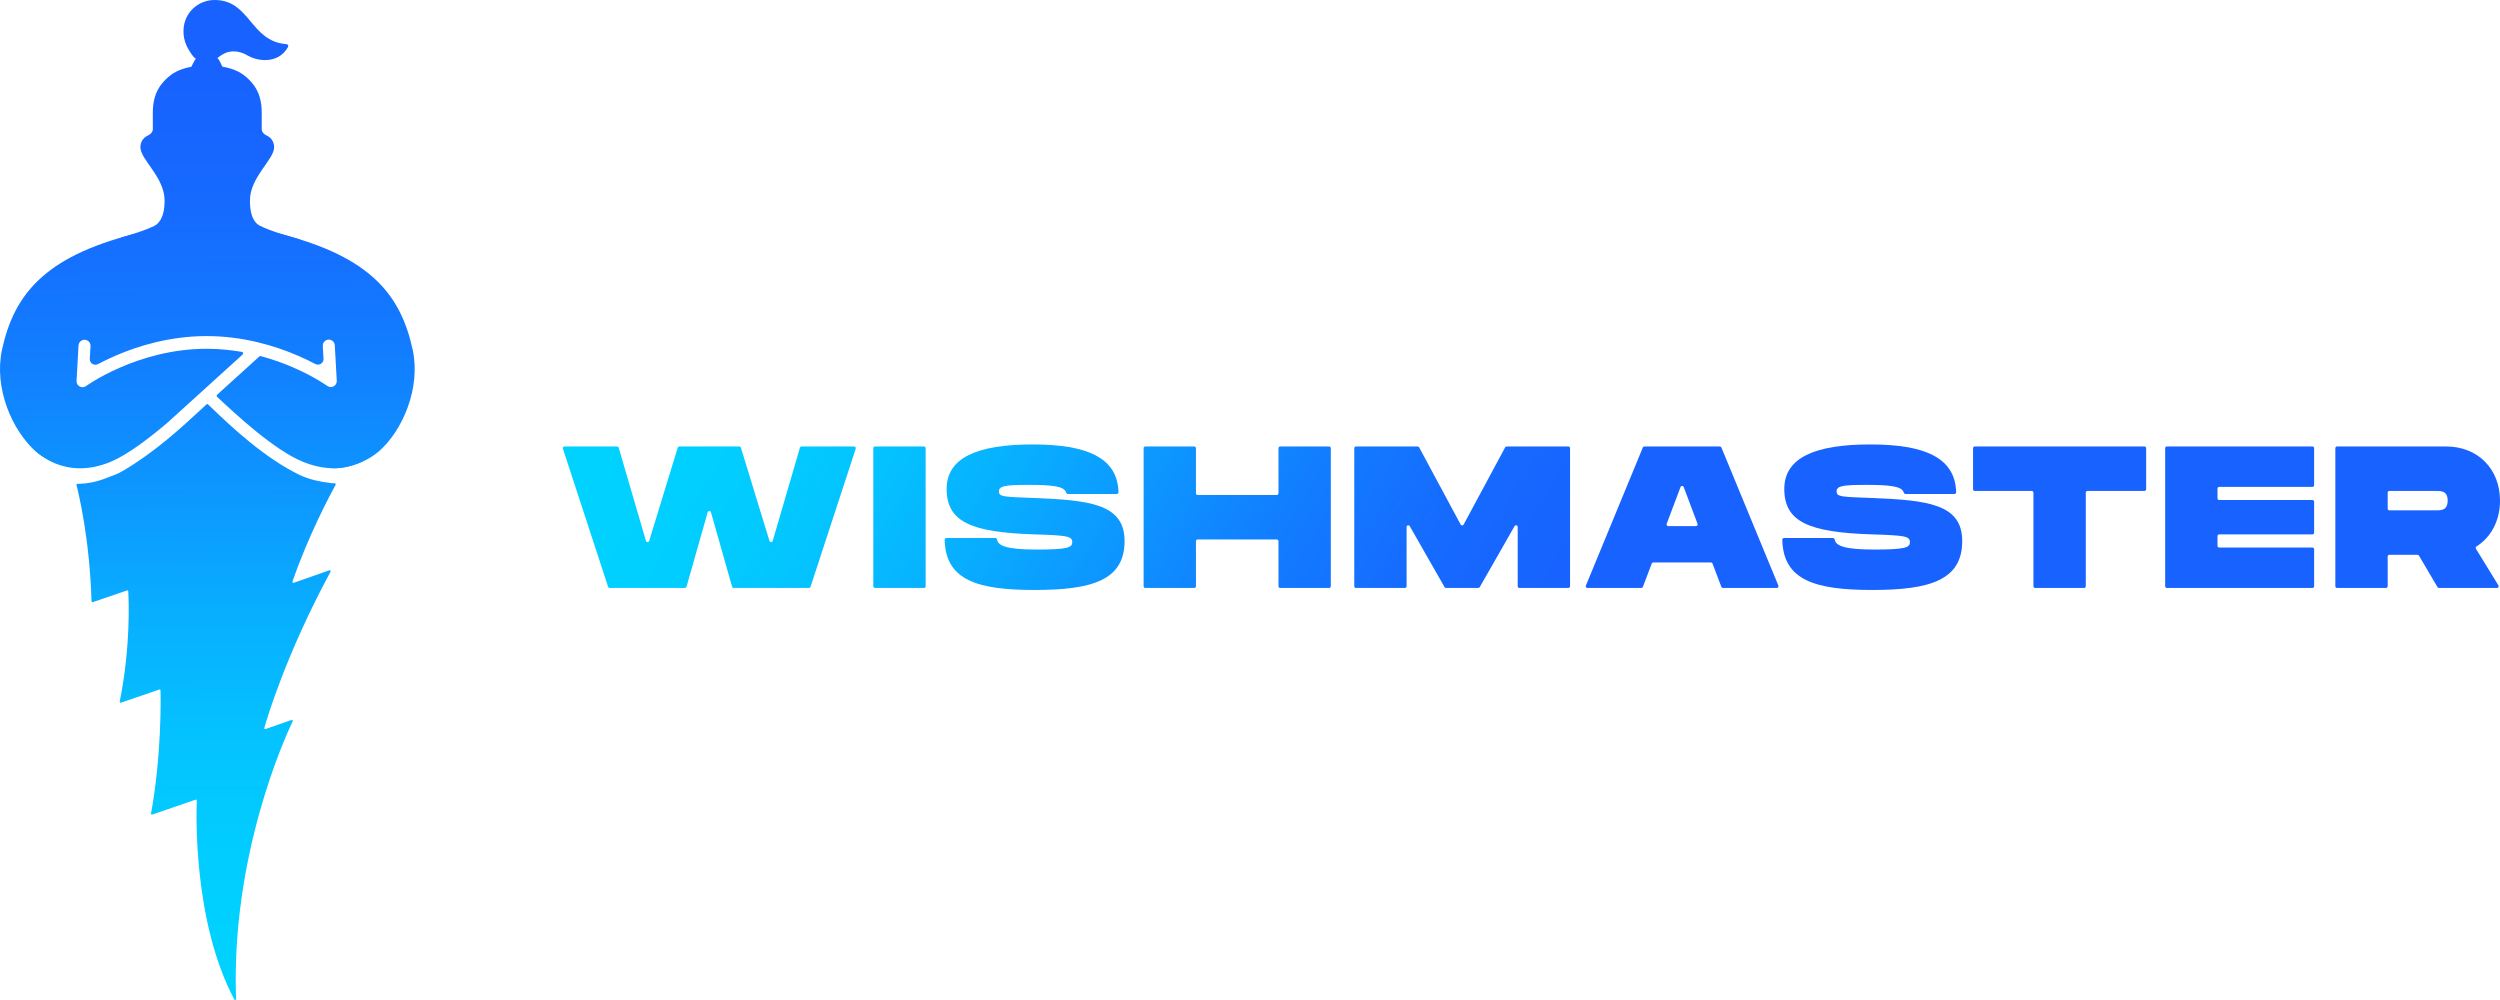 <svg width="180" height="72" viewBox="0 0 180 72" fill="none" xmlns="http://www.w3.org/2000/svg">
<path d="M57.712 32.146C57.659 32.146 57.611 32.181 57.596 32.233L55.634 38.946C55.6 39.061 55.437 39.062 55.401 38.947L53.344 32.231C53.328 32.181 53.281 32.146 53.227 32.146H48.914C48.861 32.146 48.814 32.181 48.798 32.231L46.741 38.947C46.705 39.062 46.542 39.061 46.508 38.946L44.546 32.233C44.531 32.181 44.483 32.146 44.429 32.146H40.645C40.562 32.146 40.503 32.226 40.529 32.305L43.783 42.249C43.799 42.299 43.846 42.333 43.898 42.333H49.312C49.367 42.333 49.414 42.297 49.429 42.245L50.954 36.879C50.988 36.761 51.154 36.761 51.188 36.879L52.712 42.245C52.727 42.297 52.775 42.333 52.829 42.333H58.244C58.296 42.333 58.343 42.299 58.359 42.249L61.613 32.305C61.639 32.226 61.58 32.146 61.497 32.146H57.712Z" fill="url(#paint0_linear)"/>
<path d="M66.646 32.267C66.646 32.2 66.592 32.146 66.525 32.146H63C62.933 32.146 62.878 32.2 62.878 32.267V42.212C62.878 42.279 62.933 42.333 63 42.333H66.525C66.592 42.333 66.646 42.279 66.646 42.212V32.267Z" fill="url(#paint1_linear)"/>
<path d="M68.134 38.738C68.067 38.738 68.013 38.794 68.014 38.861C68.077 41.785 70.389 42.478 74.491 42.478C78.651 42.478 80.969 41.765 80.969 38.957C80.969 36.293 78.491 36.017 74.491 35.857C72.288 35.769 71.926 35.784 71.926 35.391C71.926 34.998 72.288 34.911 74.057 34.911C75.751 34.911 76.623 35.01 76.75 35.446C76.769 35.51 76.821 35.566 76.888 35.566H80.413C80.48 35.566 80.535 35.51 80.533 35.443C80.463 32.93 78.24 32 74.346 32C70.346 32 68.158 32.961 68.158 35.202C68.158 37.574 69.912 38.331 74.491 38.476C76.868 38.549 77.201 38.607 77.201 39.044C77.201 39.422 76.868 39.568 74.636 39.568C72.445 39.568 71.872 39.287 71.792 38.859C71.779 38.793 71.727 38.738 71.66 38.738H68.134Z" fill="url(#paint2_linear)"/>
<path d="M92.171 32.146C92.105 32.146 92.05 32.2 92.05 32.267V35.517C92.05 35.584 91.996 35.638 91.929 35.638H86.23C86.163 35.638 86.108 35.584 86.108 35.517V32.267C86.108 32.2 86.054 32.146 85.987 32.146H82.462C82.395 32.146 82.34 32.2 82.34 32.267V42.212C82.34 42.279 82.395 42.333 82.462 42.333H85.987C86.054 42.333 86.108 42.279 86.108 42.212V38.962C86.108 38.895 86.163 38.84 86.23 38.84H91.929C91.996 38.84 92.05 38.895 92.05 38.962V42.212C92.05 42.279 92.105 42.333 92.171 42.333H95.697C95.764 42.333 95.818 42.279 95.818 42.212V32.267C95.818 32.2 95.764 32.146 95.697 32.146H92.171Z" fill="url(#paint3_linear)"/>
<path d="M113.043 32.267C113.043 32.2 112.988 32.146 112.921 32.146H108.477C108.433 32.146 108.392 32.17 108.371 32.21L105.381 37.768C105.336 37.853 105.213 37.853 105.167 37.768L102.179 32.21C102.157 32.17 102.116 32.146 102.071 32.146H97.628C97.561 32.146 97.507 32.2 97.507 32.267V42.212C97.507 42.279 97.561 42.333 97.628 42.333H101.153C101.221 42.333 101.275 42.279 101.275 42.212V37.944C101.275 37.82 101.44 37.776 101.502 37.884L104.008 42.272C104.029 42.31 104.07 42.333 104.113 42.333H106.436C106.48 42.333 106.52 42.31 106.542 42.272L109.048 37.884C109.11 37.776 109.275 37.82 109.275 37.944V42.212C109.275 42.279 109.329 42.333 109.396 42.333H112.921C112.988 42.333 113.043 42.279 113.043 42.212V32.267Z" fill="url(#paint4_linear)"/>
<path d="M123.938 42.255C123.956 42.302 124.001 42.333 124.051 42.333H127.931C128.018 42.333 128.076 42.245 128.044 42.165L123.941 32.221C123.922 32.175 123.878 32.146 123.828 32.146H118.397C118.348 32.146 118.303 32.175 118.284 32.221L114.182 42.165C114.149 42.245 114.208 42.333 114.295 42.333H118.174C118.224 42.333 118.27 42.302 118.288 42.255L118.924 40.578C118.941 40.53 118.987 40.499 119.037 40.499H123.189C123.239 40.499 123.284 40.53 123.302 40.578L123.938 42.255ZM120.115 37.88C120.029 37.88 119.971 37.795 120.001 37.715L120.999 35.067C121.039 34.962 121.187 34.962 121.226 35.067L122.225 37.715C122.255 37.795 122.196 37.88 122.111 37.88H120.115Z" fill="url(#paint5_linear)"/>
<path d="M128.445 38.738C128.378 38.738 128.323 38.794 128.325 38.861C128.388 41.785 130.699 42.478 134.802 42.478C138.961 42.478 141.28 41.765 141.28 38.957C141.28 36.293 138.802 36.017 134.802 35.857C132.599 35.769 132.237 35.784 132.237 35.391C132.237 34.998 132.599 34.911 134.367 34.911C136.062 34.911 136.934 35.01 137.061 35.446C137.08 35.51 137.131 35.566 137.199 35.566H140.724C140.791 35.566 140.846 35.51 140.844 35.443C140.774 32.93 138.551 32 134.657 32C130.657 32 128.469 32.961 128.469 35.202C128.469 37.574 130.223 38.331 134.802 38.476C137.179 38.549 137.512 38.607 137.512 39.044C137.512 39.422 137.179 39.568 134.947 39.568C132.756 39.568 132.183 39.287 132.102 38.859C132.09 38.793 132.038 38.738 131.97 38.738H128.445Z" fill="url(#paint6_linear)"/>
<path d="M154.523 32.267C154.523 32.2 154.469 32.146 154.402 32.146H142.181C142.114 32.146 142.06 32.2 142.06 32.267V35.226C142.06 35.293 142.114 35.347 142.181 35.347H146.286C146.353 35.347 146.407 35.402 146.407 35.469V42.212C146.407 42.279 146.462 42.333 146.529 42.333H150.054C150.121 42.333 150.176 42.279 150.176 42.212V35.469C150.176 35.402 150.23 35.347 150.297 35.347H154.402C154.469 35.347 154.523 35.293 154.523 35.226V32.267Z" fill="url(#paint7_linear)"/>
<path d="M166.495 35.056C166.562 35.056 166.617 35.002 166.617 34.935V32.267C166.617 32.2 166.562 32.146 166.495 32.146H156.014C155.946 32.146 155.892 32.2 155.892 32.267V42.212C155.892 42.279 155.946 42.333 156.014 42.333H166.495C166.562 42.333 166.617 42.279 166.617 42.212V39.544C166.617 39.477 166.562 39.422 166.495 39.422H159.782C159.715 39.422 159.66 39.368 159.66 39.301V38.598C159.66 38.531 159.715 38.476 159.782 38.476H166.495C166.562 38.476 166.617 38.422 166.617 38.355V36.124C166.617 36.057 166.562 36.002 166.495 36.002H159.782C159.715 36.002 159.66 35.948 159.66 35.881V35.178C159.66 35.111 159.715 35.056 159.782 35.056H166.495Z" fill="url(#paint8_linear)"/>
<path d="M180 36.046C180 33.776 178.42 32.146 176.116 32.146H168.266C168.199 32.146 168.145 32.2 168.145 32.267V42.212C168.145 42.279 168.199 42.333 168.266 42.333H171.792C171.859 42.333 171.913 42.279 171.913 42.212V40.068C171.913 40.001 171.967 39.946 172.034 39.946H174.061C174.104 39.946 174.144 39.969 174.166 40.006L175.501 42.273C175.523 42.31 175.563 42.333 175.606 42.333H179.783C179.878 42.333 179.936 42.229 179.886 42.148L178.268 39.513C178.232 39.455 178.251 39.38 178.308 39.343C179.362 38.674 180 37.483 180 36.046ZM171.913 35.469C171.913 35.402 171.967 35.347 172.034 35.347H175.391C175.768 35.347 176.232 35.347 176.232 36.046C176.232 36.745 175.768 36.745 175.391 36.745H172.034C171.967 36.745 171.913 36.69 171.913 36.623V35.469Z" fill="url(#paint9_linear)"/>
<path d="M4.563 25.155C4.563 29.586 11.457 32.943 7.06 32.943C5.055 32.943 3.957 33.712 2.557 32.48C0.887 31.009 -0.462 27.95 0.15 25.155C1 21.279 3.131 18.496 9.693 16.838C9.724 16.831 9.761 16.826 9.793 16.826C14.061 16.858 4.563 20.741 4.563 25.155Z" fill="url(#paint10_linear)"/>
<path d="M25.295 25.155C25.295 29.586 23.627 31.75 23.627 33.582C23.627 33.888 25.901 33.712 27.301 32.48C28.971 31.009 30.32 27.95 29.708 25.155C28.858 21.279 26.727 18.496 20.165 16.838C20.134 16.831 20.097 16.826 20.065 16.826C15.797 16.858 25.295 20.741 25.295 25.155Z" fill="url(#paint11_linear)"/>
<path d="M8.489 18.6C8.464 18.746 8.592 18.872 8.736 18.844C9.248 18.744 9.784 18.64 10.319 18.64C11.61 18.64 12.838 18.909 13.952 19.394C14.451 19.611 14.701 19.72 14.889 19.72C15.078 19.72 15.328 19.611 15.827 19.394C16.941 18.909 18.169 18.64 19.46 18.64C19.891 18.64 20.323 18.737 20.742 18.831C20.797 18.844 20.852 18.856 20.906 18.868C21.184 18.93 21.422 18.688 21.375 18.406C21.336 18.175 21.491 17.955 21.722 17.936C22.449 17.874 23.182 17.972 23.871 18.224C24.692 18.524 25.421 19.033 25.987 19.702C26.554 20.371 26.938 21.176 27.102 22.039C27.13 22.187 27.152 22.336 27.167 22.486C27.189 22.703 27.239 22.917 27.337 23.112C27.424 23.287 27.522 23.484 27.633 23.705C28.253 24.943 28.601 26.342 28.601 27.823C28.601 29.71 28.309 31.142 27.683 31.943C27.159 32.613 25.184 34.615 21.806 33.248C19.773 32.425 16.964 29.829 15.636 28.575C15.59 28.531 15.592 28.459 15.639 28.416L18.674 25.664C18.701 25.64 18.739 25.631 18.774 25.64C19.657 25.877 20.448 26.17 21.122 26.463C21.901 26.801 22.521 27.139 22.945 27.391C23.157 27.517 23.32 27.621 23.428 27.693C23.483 27.729 23.523 27.757 23.55 27.775C23.551 27.776 23.552 27.777 23.553 27.778C23.563 27.785 23.573 27.792 23.583 27.799L23.585 27.8C23.585 27.8 23.585 27.8 23.585 27.8C23.585 27.8 23.585 27.8 23.585 27.8C23.659 27.847 23.747 27.872 23.84 27.866C24.078 27.853 24.261 27.648 24.247 27.408L24.105 24.862C24.092 24.622 23.888 24.439 23.65 24.453C23.411 24.466 23.229 24.671 23.242 24.911L23.294 25.835C23.311 26.146 22.975 26.352 22.701 26.207C22.351 26.023 21.943 25.823 21.483 25.623C19.847 24.913 17.542 24.198 14.881 24.198C12.221 24.198 9.918 24.913 8.285 25.624C7.821 25.826 7.411 26.028 7.06 26.214C6.785 26.359 6.448 26.152 6.465 25.842L6.517 24.922C6.53 24.683 6.348 24.478 6.11 24.464C5.872 24.451 5.668 24.634 5.654 24.874L5.512 27.42C5.499 27.66 5.681 27.865 5.919 27.878C6.029 27.884 6.132 27.849 6.212 27.785L6.224 27.776C6.25 27.758 6.291 27.73 6.345 27.694C6.453 27.622 6.615 27.517 6.827 27.391C7.25 27.139 7.869 26.801 8.646 26.463C10.203 25.786 12.38 25.112 14.881 25.112C15.772 25.112 16.623 25.198 17.419 25.338C17.507 25.354 17.537 25.464 17.471 25.524L12.066 30.425C12.065 30.425 12.065 30.425 12.065 30.425V30.426C12.065 30.426 12.065 30.426 12.065 30.426C12.065 30.426 12.065 30.426 12.065 30.426L12.065 30.427C12.065 30.427 12.065 30.427 12.065 30.427C10.743 31.553 9.194 32.738 7.964 33.251C4.678 34.621 2.518 32.603 2.083 31.95C1.55 31.149 1.177 29.71 1.177 27.823C1.177 26.342 1.526 24.943 2.146 23.705C2.332 23.332 2.476 23.044 2.582 22.836C2.674 22.654 2.728 22.456 2.758 22.255C2.769 22.183 2.781 22.11 2.794 22.039C2.959 21.176 3.343 20.371 3.909 19.702C4.476 19.033 5.205 18.524 6.026 18.224C6.728 17.967 7.476 17.87 8.216 17.939C8.425 17.959 8.563 18.157 8.529 18.364L8.489 18.6Z" fill="url(#paint12_linear)"/>
<path d="M11.116 16.259C11.329 16.151 11.851 15.79 11.851 14.447C11.851 12.748 10.108 11.502 10.108 10.596C10.108 10.257 10.296 9.918 10.625 9.769C10.821 9.681 11.004 9.516 11.004 9.301C11.003 8.939 11.003 8.41 11.003 8.105C11.003 7.425 11.126 6.633 11.713 5.953C12.119 5.511 12.785 4.72 14.923 4.72C17.061 4.72 17.729 5.511 18.134 5.953C18.723 6.634 18.843 7.425 18.844 8.105V9.301C18.844 9.516 19.026 9.681 19.222 9.769C19.551 9.918 19.739 10.257 19.739 10.596C19.739 11.502 17.995 12.748 17.995 14.447C17.995 15.827 18.505 16.146 18.715 16.254C19.463 16.634 20.549 16.933 21.507 17.212C21.561 17.228 21.61 17.254 21.651 17.293C21.96 17.589 22.518 18.291 22.855 18.724C23.003 18.914 22.941 19.19 22.728 19.301L18.056 21.739C18 21.768 17.939 21.784 17.876 21.784H11.974C11.909 21.784 11.845 21.767 11.788 21.736L6.873 19.05C6.613 18.908 6.601 18.537 6.851 18.377C7.438 18.001 8.323 17.425 8.688 17.142C8.729 17.11 8.774 17.086 8.824 17.071C9.511 16.867 10.444 16.599 11.116 16.259Z" fill="url(#paint13_linear)"/>
<path d="M13.785 4.896C13.769 4.871 13.764 4.84 13.776 4.813C13.833 4.685 14.016 4.342 14.038 4.309C14.117 4.19 14.349 3.937 14.886 3.937C15.422 3.937 15.687 4.19 15.766 4.309C15.787 4.342 15.952 4.669 16.008 4.801C16.021 4.832 16.014 4.867 15.993 4.894C15.971 4.921 15.962 4.956 15.963 4.991C15.969 5.276 15.741 5.516 15.451 5.516H14.319C14.027 5.516 13.797 5.271 13.807 4.983C13.808 4.953 13.802 4.922 13.785 4.896Z" fill="url(#paint14_linear)"/>
<path d="M20.738 3.247C20.75 3.28 20.767 3.331 20.729 3.4C20.006 4.673 18.474 4.365 17.906 4.033C17.025 3.232 16.115 3.464 15.633 3.464C14.739 3.464 14.012 4.152 14.012 4.152C13.976 4.116 13.941 4.078 13.893 4.021C13.571 3.605 13.167 3.009 13.213 2.124C13.279 0.863 14.304 0 15.45 0C18.03 0 17.993 2.967 20.615 3.178C20.669 3.182 20.725 3.214 20.738 3.247Z" fill="url(#paint15_linear)"/>
<path d="M17.907 4.033C16.761 3.364 16.029 3.837 15.573 4.258C15.092 4.701 14.689 4.74 14.126 4.258C13.779 3.961 13.559 3.518 13.559 3.023C13.559 2.128 14.281 1.402 15.171 1.402C16.061 1.402 17.967 3.112 17.907 4.033Z" fill="url(#paint16_linear)"/>
<path d="M2.52 26.272C2.506 26.313 2.499 26.355 2.499 26.397V31.872C2.499 32.072 2.259 32.193 2.14 32.033C0.852 30.303 0.509 27.585 1.009 24.838C1.638 21.388 4.037 18.602 6.569 18.026C6.936 17.943 7.068 18.365 6.754 18.571L4.774 19.867C4.702 19.915 4.647 19.986 4.619 20.068L2.52 26.272Z" fill="url(#paint17_linear)"/>
<path d="M27.275 26.266C27.289 26.306 27.296 26.349 27.296 26.391V31.866C27.296 32.066 27.535 32.187 27.654 32.027C28.943 30.297 29.286 27.579 28.785 24.832C28.156 21.382 25.758 18.595 23.225 18.02C22.859 17.937 22.726 18.359 23.041 18.565L25.02 19.861C25.093 19.909 25.148 19.98 25.176 20.062L27.275 26.266Z" fill="url(#paint18_linear)"/>
<path d="M5.573 34.841C5.529 34.842 5.497 34.884 5.508 34.927C5.652 35.485 6.458 38.793 6.589 43.292C6.59 43.338 6.635 43.37 6.679 43.355L9.146 42.51C9.188 42.495 9.232 42.523 9.234 42.568C9.269 43.145 9.425 46.538 8.619 50.513C8.609 50.565 8.658 50.609 8.708 50.592L11.469 49.648C11.512 49.633 11.557 49.662 11.558 49.707C11.574 50.352 11.636 54.392 10.874 58.573C10.864 58.624 10.913 58.667 10.963 58.65L14.078 57.577C14.124 57.561 14.171 57.596 14.169 57.645C14.129 58.616 13.911 66.399 16.872 71.965C16.905 72.028 17 72 16.997 71.928C16.622 61.653 20.498 53.135 21.074 51.93C21.101 51.875 21.044 51.819 20.987 51.839L19.117 52.491C19.066 52.509 19.016 52.463 19.031 52.41C19.256 51.616 20.619 47.057 23.799 41.16C23.829 41.105 23.776 41.041 23.718 41.061L21.144 41.963C21.091 41.982 21.04 41.93 21.058 41.876C22.217 38.501 23.848 35.48 24.166 34.902C24.191 34.857 24.158 34.802 24.107 34.8C24.02 34.797 23.903 34.792 23.824 34.782C22.955 34.672 22.295 34.531 21.588 34.205C19.07 32.989 16.688 30.763 15.209 29.335L15.209 29.335C15.126 29.256 15.047 29.18 14.971 29.108C14.945 29.084 14.905 29.083 14.879 29.107C14.736 29.238 14.584 29.379 14.421 29.529C13.13 30.722 11.211 32.509 8.855 33.901C8.415 34.16 8.117 34.238 7.328 34.542C6.834 34.702 6.378 34.817 5.573 34.841Z" fill="url(#paint19_linear)"/>
<defs>
<linearGradient id="paint0_linear" x1="121.133" y1="35.544" x2="62.3" y2="-0.289" gradientUnits="userSpaceOnUse">
<stop stop-color="#1862FF"/>
<stop offset="0.067" stop-color="#1863FF"/>
<stop offset="0.133" stop-color="#1766FF"/>
<stop offset="0.2" stop-color="#166BFF"/>
<stop offset="0.267" stop-color="#1473FF"/>
<stop offset="0.333" stop-color="#127CFF"/>
<stop offset="0.4" stop-color="#1087FF"/>
<stop offset="0.467" stop-color="#0D94FF"/>
<stop offset="0.533" stop-color="#0BA0FF"/>
<stop offset="0.6" stop-color="#08ADFF"/>
<stop offset="0.667" stop-color="#06B8FF"/>
<stop offset="0.733" stop-color="#04C2FF"/>
<stop offset="0.8" stop-color="#02C9FF"/>
<stop offset="0.867" stop-color="#01CEFF"/>
<stop offset="0.933" stop-color="#00D1FF"/>
<stop offset="1" stop-color="#00D2FF"/>
</linearGradient>
<linearGradient id="paint1_linear" x1="121.134" y1="35.544" x2="62.301" y2="-0.289" gradientUnits="userSpaceOnUse">
<stop stop-color="#1862FF"/>
<stop offset="0.067" stop-color="#1863FF"/>
<stop offset="0.133" stop-color="#1766FF"/>
<stop offset="0.2" stop-color="#166BFF"/>
<stop offset="0.267" stop-color="#1473FF"/>
<stop offset="0.333" stop-color="#127CFF"/>
<stop offset="0.4" stop-color="#1087FF"/>
<stop offset="0.467" stop-color="#0D94FF"/>
<stop offset="0.533" stop-color="#0BA0FF"/>
<stop offset="0.6" stop-color="#08ADFF"/>
<stop offset="0.667" stop-color="#06B8FF"/>
<stop offset="0.733" stop-color="#04C2FF"/>
<stop offset="0.8" stop-color="#02C9FF"/>
<stop offset="0.867" stop-color="#01CEFF"/>
<stop offset="0.933" stop-color="#00D1FF"/>
<stop offset="1" stop-color="#00D2FF"/>
</linearGradient>
<linearGradient id="paint2_linear" x1="121.133" y1="35.544" x2="62.3" y2="-0.289" gradientUnits="userSpaceOnUse">
<stop stop-color="#1862FF"/>
<stop offset="0.067" stop-color="#1863FF"/>
<stop offset="0.133" stop-color="#1766FF"/>
<stop offset="0.2" stop-color="#166BFF"/>
<stop offset="0.267" stop-color="#1473FF"/>
<stop offset="0.333" stop-color="#127CFF"/>
<stop offset="0.4" stop-color="#1087FF"/>
<stop offset="0.467" stop-color="#0D94FF"/>
<stop offset="0.533" stop-color="#0BA0FF"/>
<stop offset="0.6" stop-color="#08ADFF"/>
<stop offset="0.667" stop-color="#06B8FF"/>
<stop offset="0.733" stop-color="#04C2FF"/>
<stop offset="0.8" stop-color="#02C9FF"/>
<stop offset="0.867" stop-color="#01CEFF"/>
<stop offset="0.933" stop-color="#00D1FF"/>
<stop offset="1" stop-color="#00D2FF"/>
</linearGradient>
<linearGradient id="paint3_linear" x1="121.132" y1="35.544" x2="62.299" y2="-0.289" gradientUnits="userSpaceOnUse">
<stop stop-color="#1862FF"/>
<stop offset="0.067" stop-color="#1863FF"/>
<stop offset="0.133" stop-color="#1766FF"/>
<stop offset="0.2" stop-color="#166BFF"/>
<stop offset="0.267" stop-color="#1473FF"/>
<stop offset="0.333" stop-color="#127CFF"/>
<stop offset="0.4" stop-color="#1087FF"/>
<stop offset="0.467" stop-color="#0D94FF"/>
<stop offset="0.533" stop-color="#0BA0FF"/>
<stop offset="0.6" stop-color="#08ADFF"/>
<stop offset="0.667" stop-color="#06B8FF"/>
<stop offset="0.733" stop-color="#04C2FF"/>
<stop offset="0.8" stop-color="#02C9FF"/>
<stop offset="0.867" stop-color="#01CEFF"/>
<stop offset="0.933" stop-color="#00D1FF"/>
<stop offset="1" stop-color="#00D2FF"/>
</linearGradient>
<linearGradient id="paint4_linear" x1="121.132" y1="35.544" x2="62.3" y2="-0.289" gradientUnits="userSpaceOnUse">
<stop stop-color="#1862FF"/>
<stop offset="0.067" stop-color="#1863FF"/>
<stop offset="0.133" stop-color="#1766FF"/>
<stop offset="0.2" stop-color="#166BFF"/>
<stop offset="0.267" stop-color="#1473FF"/>
<stop offset="0.333" stop-color="#127CFF"/>
<stop offset="0.4" stop-color="#1087FF"/>
<stop offset="0.467" stop-color="#0D94FF"/>
<stop offset="0.533" stop-color="#0BA0FF"/>
<stop offset="0.6" stop-color="#08ADFF"/>
<stop offset="0.667" stop-color="#06B8FF"/>
<stop offset="0.733" stop-color="#04C2FF"/>
<stop offset="0.8" stop-color="#02C9FF"/>
<stop offset="0.867" stop-color="#01CEFF"/>
<stop offset="0.933" stop-color="#00D1FF"/>
<stop offset="1" stop-color="#00D2FF"/>
</linearGradient>
<linearGradient id="paint5_linear" x1="121.133" y1="35.544" x2="62.301" y2="-0.289" gradientUnits="userSpaceOnUse">
<stop stop-color="#1862FF"/>
<stop offset="0.067" stop-color="#1863FF"/>
<stop offset="0.133" stop-color="#1766FF"/>
<stop offset="0.2" stop-color="#166BFF"/>
<stop offset="0.267" stop-color="#1473FF"/>
<stop offset="0.333" stop-color="#127CFF"/>
<stop offset="0.4" stop-color="#1087FF"/>
<stop offset="0.467" stop-color="#0D94FF"/>
<stop offset="0.533" stop-color="#0BA0FF"/>
<stop offset="0.6" stop-color="#08ADFF"/>
<stop offset="0.667" stop-color="#06B8FF"/>
<stop offset="0.733" stop-color="#04C2FF"/>
<stop offset="0.8" stop-color="#02C9FF"/>
<stop offset="0.867" stop-color="#01CEFF"/>
<stop offset="0.933" stop-color="#00D1FF"/>
<stop offset="1" stop-color="#00D2FF"/>
</linearGradient>
<linearGradient id="paint6_linear" x1="121.133" y1="35.544" x2="62.3" y2="-0.289" gradientUnits="userSpaceOnUse">
<stop stop-color="#1862FF"/>
<stop offset="0.067" stop-color="#1863FF"/>
<stop offset="0.133" stop-color="#1766FF"/>
<stop offset="0.2" stop-color="#166BFF"/>
<stop offset="0.267" stop-color="#1473FF"/>
<stop offset="0.333" stop-color="#127CFF"/>
<stop offset="0.4" stop-color="#1087FF"/>
<stop offset="0.467" stop-color="#0D94FF"/>
<stop offset="0.533" stop-color="#0BA0FF"/>
<stop offset="0.6" stop-color="#08ADFF"/>
<stop offset="0.667" stop-color="#06B8FF"/>
<stop offset="0.733" stop-color="#04C2FF"/>
<stop offset="0.8" stop-color="#02C9FF"/>
<stop offset="0.867" stop-color="#01CEFF"/>
<stop offset="0.933" stop-color="#00D1FF"/>
<stop offset="1" stop-color="#00D2FF"/>
</linearGradient>
<linearGradient id="paint7_linear" x1="121.133" y1="35.544" x2="62.301" y2="-0.289" gradientUnits="userSpaceOnUse">
<stop stop-color="#1862FF"/>
<stop offset="0.067" stop-color="#1863FF"/>
<stop offset="0.133" stop-color="#1766FF"/>
<stop offset="0.2" stop-color="#166BFF"/>
<stop offset="0.267" stop-color="#1473FF"/>
<stop offset="0.333" stop-color="#127CFF"/>
<stop offset="0.4" stop-color="#1087FF"/>
<stop offset="0.467" stop-color="#0D94FF"/>
<stop offset="0.533" stop-color="#0BA0FF"/>
<stop offset="0.6" stop-color="#08ADFF"/>
<stop offset="0.667" stop-color="#06B8FF"/>
<stop offset="0.733" stop-color="#04C2FF"/>
<stop offset="0.8" stop-color="#02C9FF"/>
<stop offset="0.867" stop-color="#01CEFF"/>
<stop offset="0.933" stop-color="#00D1FF"/>
<stop offset="1" stop-color="#00D2FF"/>
</linearGradient>
<linearGradient id="paint8_linear" x1="121.133" y1="35.544" x2="62.3" y2="-0.289" gradientUnits="userSpaceOnUse">
<stop stop-color="#1862FF"/>
<stop offset="0.067" stop-color="#1863FF"/>
<stop offset="0.133" stop-color="#1766FF"/>
<stop offset="0.2" stop-color="#166BFF"/>
<stop offset="0.267" stop-color="#1473FF"/>
<stop offset="0.333" stop-color="#127CFF"/>
<stop offset="0.4" stop-color="#1087FF"/>
<stop offset="0.467" stop-color="#0D94FF"/>
<stop offset="0.533" stop-color="#0BA0FF"/>
<stop offset="0.6" stop-color="#08ADFF"/>
<stop offset="0.667" stop-color="#06B8FF"/>
<stop offset="0.733" stop-color="#04C2FF"/>
<stop offset="0.8" stop-color="#02C9FF"/>
<stop offset="0.867" stop-color="#01CEFF"/>
<stop offset="0.933" stop-color="#00D1FF"/>
<stop offset="1" stop-color="#00D2FF"/>
</linearGradient>
<linearGradient id="paint9_linear" x1="121.133" y1="35.544" x2="62.3" y2="-0.289" gradientUnits="userSpaceOnUse">
<stop stop-color="#1862FF"/>
<stop offset="0.067" stop-color="#1863FF"/>
<stop offset="0.133" stop-color="#1766FF"/>
<stop offset="0.2" stop-color="#166BFF"/>
<stop offset="0.267" stop-color="#1473FF"/>
<stop offset="0.333" stop-color="#127CFF"/>
<stop offset="0.4" stop-color="#1087FF"/>
<stop offset="0.467" stop-color="#0D94FF"/>
<stop offset="0.533" stop-color="#0BA0FF"/>
<stop offset="0.6" stop-color="#08ADFF"/>
<stop offset="0.667" stop-color="#06B8FF"/>
<stop offset="0.733" stop-color="#04C2FF"/>
<stop offset="0.8" stop-color="#02C9FF"/>
<stop offset="0.867" stop-color="#01CEFF"/>
<stop offset="0.933" stop-color="#00D1FF"/>
<stop offset="1" stop-color="#00D2FF"/>
</linearGradient>
<linearGradient id="paint10_linear" x1="15.659" y1="0.992" x2="15.915" y2="72.004" gradientUnits="userSpaceOnUse">
<stop stop-color="#1862FF"/>
<stop offset="0.067" stop-color="#1863FF"/>
<stop offset="0.133" stop-color="#1766FF"/>
<stop offset="0.2" stop-color="#166BFF"/>
<stop offset="0.267" stop-color="#1473FF"/>
<stop offset="0.333" stop-color="#127CFF"/>
<stop offset="0.4" stop-color="#1087FF"/>
<stop offset="0.467" stop-color="#0D94FF"/>
<stop offset="0.533" stop-color="#0BA0FF"/>
<stop offset="0.6" stop-color="#08ADFF"/>
<stop offset="0.667" stop-color="#06B8FF"/>
<stop offset="0.733" stop-color="#04C2FF"/>
<stop offset="0.8" stop-color="#02C9FF"/>
<stop offset="0.867" stop-color="#01CEFF"/>
<stop offset="0.933" stop-color="#00D1FF"/>
<stop offset="1" stop-color="#00D2FF"/>
</linearGradient>
<linearGradient id="paint11_linear" x1="15.659" y1="0.992" x2="15.914" y2="72.004" gradientUnits="userSpaceOnUse">
<stop stop-color="#1862FF"/>
<stop offset="0.067" stop-color="#1863FF"/>
<stop offset="0.133" stop-color="#1766FF"/>
<stop offset="0.2" stop-color="#166BFF"/>
<stop offset="0.267" stop-color="#1473FF"/>
<stop offset="0.333" stop-color="#127CFF"/>
<stop offset="0.4" stop-color="#1087FF"/>
<stop offset="0.467" stop-color="#0D94FF"/>
<stop offset="0.533" stop-color="#0BA0FF"/>
<stop offset="0.6" stop-color="#08ADFF"/>
<stop offset="0.667" stop-color="#06B8FF"/>
<stop offset="0.733" stop-color="#04C2FF"/>
<stop offset="0.8" stop-color="#02C9FF"/>
<stop offset="0.867" stop-color="#01CEFF"/>
<stop offset="0.933" stop-color="#00D1FF"/>
<stop offset="1" stop-color="#00D2FF"/>
</linearGradient>
<linearGradient id="paint12_linear" x1="15.66" y1="0.992" x2="15.915" y2="72.004" gradientUnits="userSpaceOnUse">
<stop stop-color="#1862FF"/>
<stop offset="0.067" stop-color="#1863FF"/>
<stop offset="0.133" stop-color="#1766FF"/>
<stop offset="0.2" stop-color="#166BFF"/>
<stop offset="0.267" stop-color="#1473FF"/>
<stop offset="0.333" stop-color="#127CFF"/>
<stop offset="0.4" stop-color="#1087FF"/>
<stop offset="0.467" stop-color="#0D94FF"/>
<stop offset="0.533" stop-color="#0BA0FF"/>
<stop offset="0.6" stop-color="#08ADFF"/>
<stop offset="0.667" stop-color="#06B8FF"/>
<stop offset="0.733" stop-color="#04C2FF"/>
<stop offset="0.8" stop-color="#02C9FF"/>
<stop offset="0.867" stop-color="#01CEFF"/>
<stop offset="0.933" stop-color="#00D1FF"/>
<stop offset="1" stop-color="#00D2FF"/>
</linearGradient>
<linearGradient id="paint13_linear" x1="15.658" y1="0.992" x2="15.914" y2="72.004" gradientUnits="userSpaceOnUse">
<stop stop-color="#1862FF"/>
<stop offset="0.067" stop-color="#1863FF"/>
<stop offset="0.133" stop-color="#1766FF"/>
<stop offset="0.2" stop-color="#166BFF"/>
<stop offset="0.267" stop-color="#1473FF"/>
<stop offset="0.333" stop-color="#127CFF"/>
<stop offset="0.4" stop-color="#1087FF"/>
<stop offset="0.467" stop-color="#0D94FF"/>
<stop offset="0.533" stop-color="#0BA0FF"/>
<stop offset="0.6" stop-color="#08ADFF"/>
<stop offset="0.667" stop-color="#06B8FF"/>
<stop offset="0.733" stop-color="#04C2FF"/>
<stop offset="0.8" stop-color="#02C9FF"/>
<stop offset="0.867" stop-color="#01CEFF"/>
<stop offset="0.933" stop-color="#00D1FF"/>
<stop offset="1" stop-color="#00D2FF"/>
</linearGradient>
<linearGradient id="paint14_linear" x1="15.659" y1="0.992" x2="15.914" y2="71.986" gradientUnits="userSpaceOnUse">
<stop stop-color="#1862FF"/>
<stop offset="0.067" stop-color="#1863FF"/>
<stop offset="0.133" stop-color="#1766FF"/>
<stop offset="0.2" stop-color="#166BFF"/>
<stop offset="0.267" stop-color="#1473FF"/>
<stop offset="0.333" stop-color="#127CFF"/>
<stop offset="0.4" stop-color="#1087FF"/>
<stop offset="0.467" stop-color="#0D94FF"/>
<stop offset="0.533" stop-color="#0BA0FF"/>
<stop offset="0.6" stop-color="#08ADFF"/>
<stop offset="0.667" stop-color="#06B8FF"/>
<stop offset="0.733" stop-color="#04C2FF"/>
<stop offset="0.8" stop-color="#02C9FF"/>
<stop offset="0.867" stop-color="#01CEFF"/>
<stop offset="0.933" stop-color="#00D1FF"/>
<stop offset="1" stop-color="#00D2FF"/>
</linearGradient>
<linearGradient id="paint15_linear" x1="15.658" y1="0.992" x2="15.914" y2="72.004" gradientUnits="userSpaceOnUse">
<stop stop-color="#1862FF"/>
<stop offset="0.067" stop-color="#1863FF"/>
<stop offset="0.133" stop-color="#1766FF"/>
<stop offset="0.2" stop-color="#166BFF"/>
<stop offset="0.267" stop-color="#1473FF"/>
<stop offset="0.333" stop-color="#127CFF"/>
<stop offset="0.4" stop-color="#1087FF"/>
<stop offset="0.467" stop-color="#0D94FF"/>
<stop offset="0.533" stop-color="#0BA0FF"/>
<stop offset="0.6" stop-color="#08ADFF"/>
<stop offset="0.667" stop-color="#06B8FF"/>
<stop offset="0.733" stop-color="#04C2FF"/>
<stop offset="0.8" stop-color="#02C9FF"/>
<stop offset="0.867" stop-color="#01CEFF"/>
<stop offset="0.933" stop-color="#00D1FF"/>
<stop offset="1" stop-color="#00D2FF"/>
</linearGradient>
<linearGradient id="paint16_linear" x1="15.659" y1="0.991" x2="15.915" y2="72.004" gradientUnits="userSpaceOnUse">
<stop stop-color="#1862FF"/>
<stop offset="0.067" stop-color="#1863FF"/>
<stop offset="0.133" stop-color="#1766FF"/>
<stop offset="0.2" stop-color="#166BFF"/>
<stop offset="0.267" stop-color="#1473FF"/>
<stop offset="0.333" stop-color="#127CFF"/>
<stop offset="0.4" stop-color="#1087FF"/>
<stop offset="0.467" stop-color="#0D94FF"/>
<stop offset="0.533" stop-color="#0BA0FF"/>
<stop offset="0.6" stop-color="#08ADFF"/>
<stop offset="0.667" stop-color="#06B8FF"/>
<stop offset="0.733" stop-color="#04C2FF"/>
<stop offset="0.8" stop-color="#02C9FF"/>
<stop offset="0.867" stop-color="#01CEFF"/>
<stop offset="0.933" stop-color="#00D1FF"/>
<stop offset="1" stop-color="#00D2FF"/>
</linearGradient>
<linearGradient id="paint17_linear" x1="15.66" y1="0.992" x2="15.916" y2="72.004" gradientUnits="userSpaceOnUse">
<stop stop-color="#1862FF"/>
<stop offset="0.067" stop-color="#1863FF"/>
<stop offset="0.133" stop-color="#1766FF"/>
<stop offset="0.2" stop-color="#166BFF"/>
<stop offset="0.267" stop-color="#1473FF"/>
<stop offset="0.333" stop-color="#127CFF"/>
<stop offset="0.4" stop-color="#1087FF"/>
<stop offset="0.467" stop-color="#0D94FF"/>
<stop offset="0.533" stop-color="#0BA0FF"/>
<stop offset="0.6" stop-color="#08ADFF"/>
<stop offset="0.667" stop-color="#06B8FF"/>
<stop offset="0.733" stop-color="#04C2FF"/>
<stop offset="0.8" stop-color="#02C9FF"/>
<stop offset="0.867" stop-color="#01CEFF"/>
<stop offset="0.933" stop-color="#00D1FF"/>
<stop offset="1" stop-color="#00D2FF"/>
</linearGradient>
<linearGradient id="paint18_linear" x1="15.659" y1="0.992" x2="15.915" y2="72.004" gradientUnits="userSpaceOnUse">
<stop stop-color="#1862FF"/>
<stop offset="0.067" stop-color="#1863FF"/>
<stop offset="0.133" stop-color="#1766FF"/>
<stop offset="0.2" stop-color="#166BFF"/>
<stop offset="0.267" stop-color="#1473FF"/>
<stop offset="0.333" stop-color="#127CFF"/>
<stop offset="0.4" stop-color="#1087FF"/>
<stop offset="0.467" stop-color="#0D94FF"/>
<stop offset="0.533" stop-color="#0BA0FF"/>
<stop offset="0.6" stop-color="#08ADFF"/>
<stop offset="0.667" stop-color="#06B8FF"/>
<stop offset="0.733" stop-color="#04C2FF"/>
<stop offset="0.8" stop-color="#02C9FF"/>
<stop offset="0.867" stop-color="#01CEFF"/>
<stop offset="0.933" stop-color="#00D1FF"/>
<stop offset="1" stop-color="#00D2FF"/>
</linearGradient>
<linearGradient id="paint19_linear" x1="15.659" y1="0.992" x2="15.915" y2="72.004" gradientUnits="userSpaceOnUse">
<stop stop-color="#1862FF"/>
<stop offset="0.067" stop-color="#1863FF"/>
<stop offset="0.133" stop-color="#1766FF"/>
<stop offset="0.2" stop-color="#166BFF"/>
<stop offset="0.267" stop-color="#1473FF"/>
<stop offset="0.333" stop-color="#127CFF"/>
<stop offset="0.4" stop-color="#1087FF"/>
<stop offset="0.467" stop-color="#0D94FF"/>
<stop offset="0.533" stop-color="#0BA0FF"/>
<stop offset="0.6" stop-color="#08ADFF"/>
<stop offset="0.667" stop-color="#06B8FF"/>
<stop offset="0.733" stop-color="#04C2FF"/>
<stop offset="0.8" stop-color="#02C9FF"/>
<stop offset="0.867" stop-color="#01CEFF"/>
<stop offset="0.933" stop-color="#00D1FF"/>
<stop offset="1" stop-color="#00D2FF"/>
</linearGradient>
</defs>
</svg>
